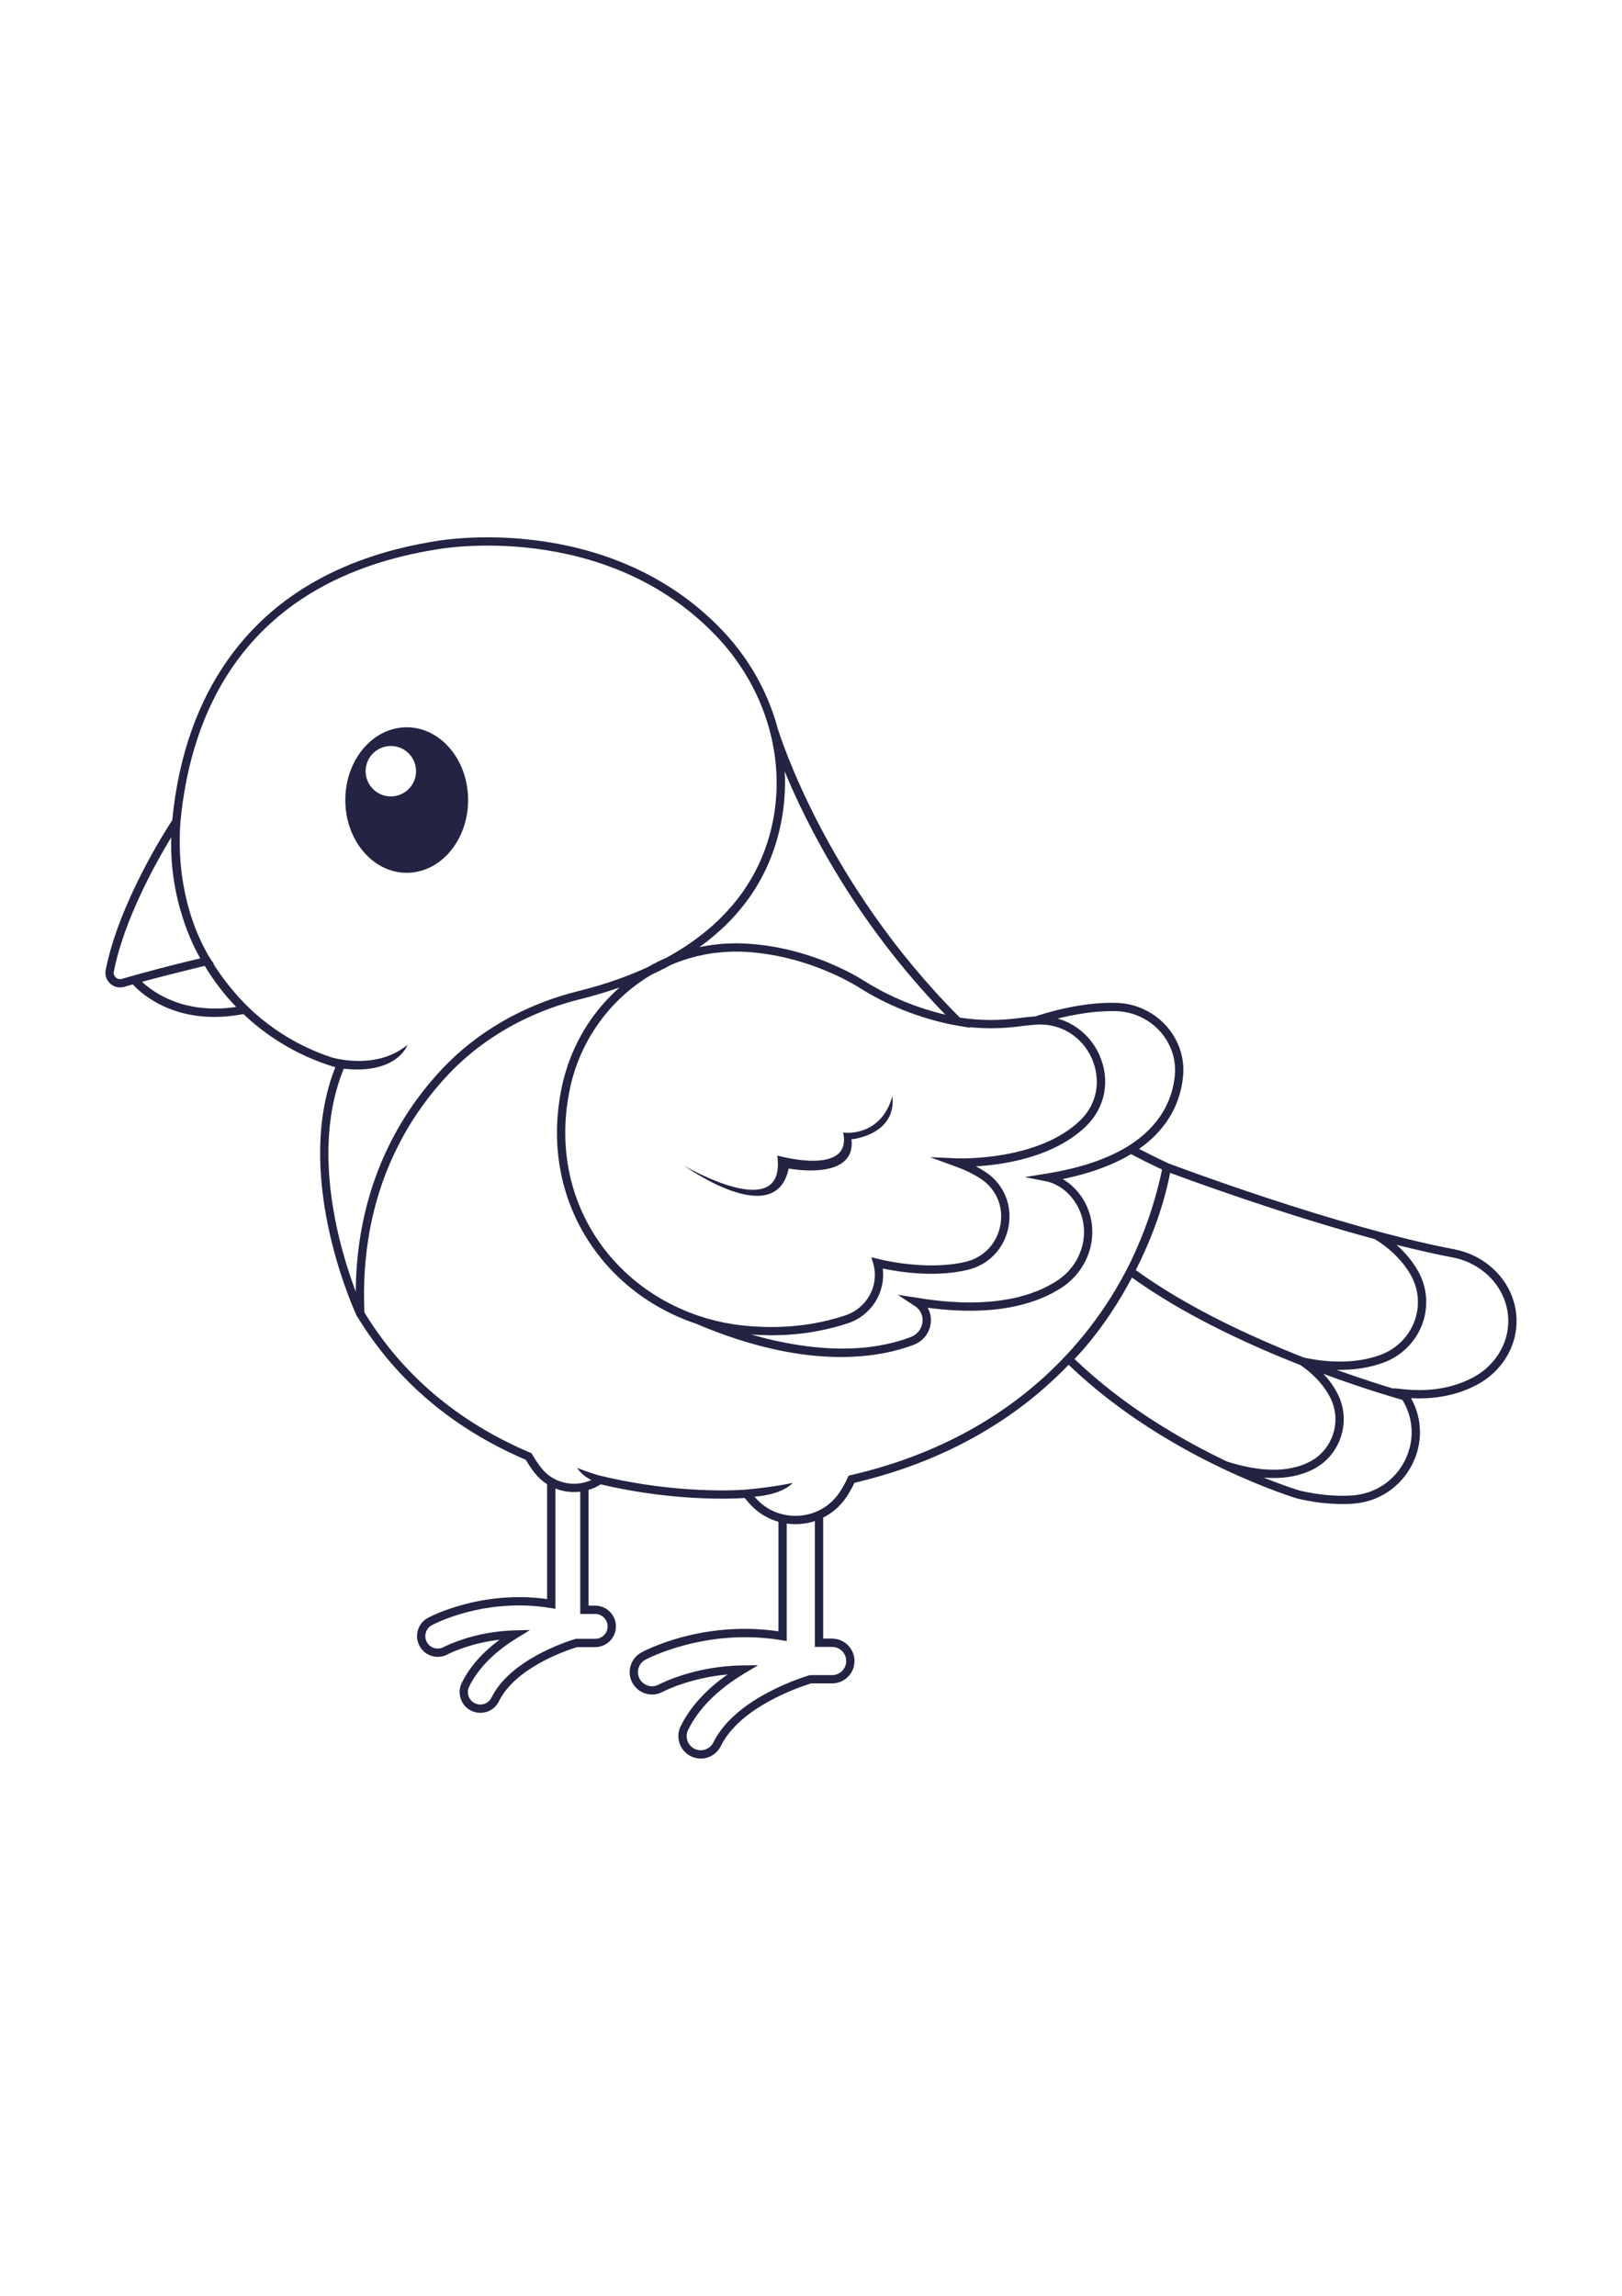 <?xml version="1.0" encoding="utf-8"?>
<!-- Generator: Adobe Illustrator 27.5.0, SVG Export Plug-In . SVG Version: 6.00 Build 0)  -->
<svg xmlns="http://www.w3.org/2000/svg" xmlns:xlink="http://www.w3.org/1999/xlink" viewBox="0 0 500 500" width="595" height="842" preserveAspectRatio="xMidYMid meet" data-scaled="true">
<g id="BACKGROUND">
	<rect style="fill:#FFFFFF;" width="500" height="500"/>
</g>
<g id="OBJECTS">
	<g>
		<path style="fill:#232343;" d="M466.036,295.593c-2.851-7.317-9.639-12.815-17.715-14.349
			c-36.032-6.849-86.525-25.88-88.134-26.489c-3.018-1.396-6.049-2.902-9.052-4.456c9.438-6.616,12.741-14.915,13.525-22.002
			c0.63-5.691-1.109-11.239-4.896-15.622c-3.869-4.478-9.491-7.167-15.427-7.378c-11.492-0.418-23.584,3.623-25.137,4.16
			c-1.648,0.114-3.202,0.269-4.737,0.479c-6.426,0.877-12.656,0.83-18.577-0.109c-41.147-41.113-55.487-86.987-56.078-88.925
			l-0.026,0.007c-2.942-11.153-8.797-21.714-17.215-30.517c-35.282-36.895-87.438-27.541-87.921-27.448
			c-28.062,4.392-49.382,16.225-63.366,35.169c-10.138,13.733-16.249,30.846-18.172,50.859
			c-1.752,2.663-16.439,25.437-20.526,46.182c-0.305,1.548,0.208,3.11,1.372,4.18c0.85,0.781,1.932,1.196,3.046,1.196
			c0.417,0,0.839-0.059,1.254-0.177c0.78-0.223,1.692-0.482,2.694-0.762c2.138,2.363,10.232,10.037,25.156,10.037
			c2.742,0,5.728-0.274,8.938-0.874c6.079,5.761,13.246,10.496,21.31,13.871c3.121,1.306,5.576,2.082,7.032,2.492
			c-12.781,31.956,4.336,71.653,6.36,76.136l0.065,0.125l0.004,0.087l0.168,0.277c0.032,0.052,0.066,0.102,0.098,0.154l0.186,0.358
			l0.035-0.008c11.971,19.532,29.382,34.291,51.775,43.864c0.871,1.484,1.809,2.867,2.79,4.114c1.072,1.367,2.352,2.502,3.786,3.411
			v35.4c-20.457-2.851-36.067,5.429-36.733,5.789c-1.503,0.807-2.601,2.15-3.091,3.785c-0.493,1.639-0.316,3.371,0.496,4.879
			c0.81,1.503,2.156,2.598,3.791,3.085c1.634,0.485,3.359,0.308,4.855-0.498c0.777-0.399,6.982-3.469,16.049-4.511
			c-5.345,3.943-9.265,8.404-11.683,13.307c-1.555,3.162-0.254,7.002,2.902,8.56c0.88,0.434,1.856,0.664,2.825,0.664
			c2.451,0,4.649-1.366,5.736-3.564c5.098-10.321,20.54-15.601,24.061-16.689h5.616c3.523,0,6.389-2.866,6.389-6.389
			c0-3.523-2.866-6.39-6.389-6.39h-2.045v-35.675c1.331-0.4,2.595-0.967,3.768-1.709c23.993,5.708,43.551,4.252,43.706,4.24
			c0.212-0.01,0.421-0.023,0.641-0.037c0.597,0.731,1.229,1.453,1.885,2.149c2.333,2.486,5.267,4.257,8.528,5.18v33.762
			c-23.648-3.477-41.47,6.092-42.223,6.504c-1.622,0.872-2.807,2.323-3.337,4.087c-0.53,1.768-0.34,3.636,0.536,5.259
			c0.875,1.628,2.331,2.815,4.101,3.343c1.767,0.528,3.632,0.334,5.244-0.543c0.954-0.49,8.75-4.344,19.998-5.355
			c-6.674,4.669-11.525,10.021-14.448,15.951c-1.685,3.407-0.284,7.555,3.126,9.248c0.96,0.473,1.986,0.714,3.049,0.714
			c2.647,0,5.02-1.475,6.196-3.851c5.901-11.956,23.808-18.065,27.824-19.304h6.484c3.805,0,6.901-3.096,6.901-6.901
			c0-3.805-3.096-6.901-6.901-6.901h-2.75v-37.305c2.811-1.409,5.225-3.506,7.004-6.116c0.983-1.429,1.869-2.974,2.637-4.598
			c30.829-7.249,51.86-21.656,66.008-36.374c15.706,15.077,33.867,25.539,47.835,32.152l-0.008,0.026
			c0.062,0.02,0.121,0.036,0.182,0.056c13.008,6.144,22.336,8.94,22.563,9.005c4.812,1.118,9.441,1.681,13.806,1.681
			c1.078,0,2.141-0.035,3.186-0.104c7.95-0.524,14.829-5.086,18.4-12.2c3.284-6.542,3.111-14.039-0.403-20.334
			c7.512,0.407,14.294-0.956,20.225-4.071c6.349-3.335,10.833-9.338,11.995-16.059C467.856,303.106,467.469,299.273,466.036,295.593
			z M350.118,287.644c7.216-14.152,9.825-25.849,10.579-29.97c6.673,2.483,35.156,12.896,63.069,20.426
			c0.803,0.456,7.36,4.334,11.179,11.165c2.424,4.337,2.819,9.496,1.083,14.155c-1.797,4.821-5.639,8.606-10.541,10.383
			c-6.679,2.421-14.579,2.693-23.484,0.824C385.703,308.239,365.956,299.122,350.118,287.644z M344.246,207.85
			c5.228,0.186,10.179,2.554,13.585,6.495c3.317,3.839,4.84,8.694,4.29,13.67c-0.771,6.962-4.24,15.197-14.524,21.523
			c-0.628,0.385-1.272,0.762-1.939,1.126c-0.101,0.055-0.198,0.112-0.3,0.167c-0.788,0.422-1.605,0.829-2.446,1.222
			c-0.106,0.05-0.215,0.098-0.323,0.148c-1.76,0.807-3.631,1.552-5.616,2.23c-0.075,0.026-0.152,0.051-0.228,0.076
			c-0.984,0.332-1.994,0.65-3.032,0.951c-0.026,0.007-0.05,0.015-0.076,0.023c-1.062,0.306-2.154,0.594-3.27,0.867
			c-0.127,0.031-0.259,0.06-0.387,0.091c-0.938,0.225-1.898,0.435-2.873,0.636c-0.253,0.052-0.504,0.105-0.76,0.155
			c-1.121,0.222-2.26,0.432-3.43,0.623l-2.342,0.383l-4.672,0.763l6.974,1.372c0.225,0.044,5.551,1.152,9.024,7.11
			c2.551,4.377,2.876,9.516,1.298,14.106c-0.106,0.309-0.238,0.61-0.361,0.914c-0.08,0.197-0.147,0.399-0.235,0.594
			c-0.185,0.411-0.395,0.812-0.611,1.21c-0.044,0.081-0.079,0.166-0.124,0.247c-0.064,0.113-0.141,0.22-0.207,0.332
			c-1.326,2.242-3.151,4.244-5.451,5.801c-6.91,4.68-20.103,9.424-43.718,5.454l-5.734-0.861l4.997,3.286
			c0.006,0.003,0.592,0.279,1.246,0.968c1.204,1.267,1.667,2.992,1.271,4.735c-0.418,1.837-1.714,3.332-3.47,3.999
			c-0.063,0.024-0.131,0.048-0.195,0.072c-0.568,0.214-1.14,0.414-1.714,0.606c-0.264,0.088-0.534,0.175-0.811,0.262
			c-0.35,0.111-0.702,0.214-1.055,0.317c-2.464,0.714-5.383,1.36-8.763,1.795c-0.192,0.024-0.384,0.048-0.577,0.071
			c-0.328,0.039-0.656,0.078-0.992,0.114c-12.302,1.232-24.909-1.074-35.078-3.992c0.283,0.02,0.563,0.028,0.845,0.046
			c0.627,0.039,1.253,0.076,1.876,0.101c0.76,0.031,1.514,0.046,2.268,0.057c0.391,0.005,0.787,0.029,1.176,0.029
			c0.266,0,0.528-0.012,0.793-0.015c0.416-0.004,0.829-0.013,1.243-0.023c0.813-0.02,1.621-0.054,2.427-0.098
			c0.391-0.022,0.783-0.04,1.172-0.067c1.001-0.07,1.996-0.16,2.985-0.268c0.167-0.018,0.336-0.029,0.503-0.049
			c1.141-0.133,2.272-0.295,3.396-0.478c0.348-0.057,0.693-0.124,1.04-0.186c0.794-0.141,1.583-0.292,2.368-0.458
			c0.393-0.083,0.785-0.171,1.176-0.26c0.771-0.177,1.537-0.369,2.299-0.571c0.346-0.092,0.693-0.179,1.037-0.275
			c1.087-0.306,2.167-0.63,3.234-0.987c7.187-2.402,11.605-9.543,10.656-16.854c0.281,0.06,0.588,0.125,0.921,0.191
			c4.987,0.999,15.583,2.546,25.28,0.227c6.594-1.578,11.426-6.738,12.611-13.465c1.167-6.623-1.561-13.019-7.118-16.688
			c-0.464-0.307-0.945-0.608-1.444-0.901c-0.094-0.055-0.197-0.107-0.292-0.162c-0.404-0.232-0.811-0.463-1.236-0.686
			c7.24-0.415,19.64-2.134,29.258-8.591c0.12-0.08,0.242-0.155,0.361-0.237c0.319-0.22,0.632-0.45,0.944-0.681
			c0.345-0.253,0.685-0.513,1.02-0.78c0.227-0.181,0.455-0.361,0.677-0.549c0.575-0.483,1.14-0.98,1.682-1.507
			c5.973-5.812,7.557-14.22,4.133-21.943c-0.194-0.437-0.405-0.861-0.625-1.278c-0.061-0.115-0.124-0.228-0.186-0.342
			c-0.181-0.329-0.37-0.651-0.567-0.967c-0.054-0.087-0.107-0.176-0.162-0.262c-0.257-0.399-0.525-0.787-0.806-1.163
			c-0.027-0.036-0.055-0.07-0.082-0.105c-0.261-0.344-0.533-0.677-0.813-1.002c-0.058-0.067-0.116-0.134-0.175-0.2
			c-0.637-0.718-1.318-1.386-2.042-1.998c-0.026-0.022-0.052-0.042-0.078-0.064c-0.347-0.29-0.703-0.567-1.067-0.832
			c-0.035-0.026-0.07-0.052-0.106-0.077c-0.78-0.559-1.599-1.06-2.451-1.499c-0.044-0.023-0.089-0.045-0.134-0.067
			c-0.401-0.203-0.809-0.393-1.224-0.569c-0.026-0.011-0.051-0.023-0.077-0.034c-0.449-0.187-0.904-0.359-1.367-0.512
			c-0.017-0.006-0.034-0.01-0.051-0.016c-0.281-0.092-0.563-0.183-0.848-0.263C330.816,208.934,337.716,207.622,344.246,207.85z
			 M314.81,212.467c1.534-0.21,3.086-0.366,4.74-0.476c7.316-0.467,14.004,3.631,17.017,10.427
			c2.335,5.266,2.622,13.042-3.579,19.075c-13.02,12.669-37.75,11.732-37.996,11.717l-8.32-0.367l7.827,2.845
			c3.034,1.103,5.689,2.402,7.893,3.862c4.694,3.101,6.998,8.508,6.011,14.113c-1.005,5.709-5.102,10.085-10.689,11.422
			c-12.333,2.946-26.767-0.825-26.911-0.864l-2.204-0.538l0.663,2.194c0.016,0.07,0.033,0.14,0.041,0.165
			c1.668,6.533-2.137,13.36-8.662,15.54c-9.582,3.209-20.048,4.284-31.1,3.195c-1.208-0.119-2.41-0.272-3.605-0.458
			c-3.584-0.558-7.1-1.413-10.491-2.554c-20.317-6.846-35.169-22.977-39.73-43.15c-1.235-5.485-1.694-11.114-1.378-16.826
			c0.158-2.844,0.531-5.711,1.074-8.59c0.112-0.594,0.209-1.186,0.337-1.781c0.002-0.011,0.005-0.021,0.008-0.032
			c0.188-0.864,0.399-1.72,0.628-2.57c0.035-0.132,0.075-0.261,0.112-0.393c0.217-0.78,0.446-1.555,0.697-2.322
			c0.016-0.049,0.032-0.097,0.048-0.145c4.06-12.288,12.446-22.795,23.602-29.36c2.126-0.971,4.189-2.006,6.137-3.079
			c2.52-1.065,5.094-1.916,7.71-2.56c0.119-0.029,0.238-0.06,0.357-0.088c0.756-0.18,1.516-0.34,2.278-0.485
			c0.121-0.023,0.24-0.051,0.362-0.073c0.828-0.151,1.66-0.279,2.496-0.389c0.285-0.037,0.572-0.063,0.858-0.095
			c0.55-0.063,1.102-0.121,1.655-0.165c0.358-0.029,0.717-0.05,1.076-0.071c0.502-0.03,1.005-0.053,1.51-0.068
			c0.359-0.011,0.718-0.021,1.078-0.024c0.71-0.006,1.421-0.003,2.135,0.02c0.075,0.002,0.149,0.001,0.224,0.004
			c2.216,0.081,4.373,0.28,6.465,0.562c5.705,0.768,10.898,2.179,15.29,3.731c8.811,3.115,14.412,6.78,14.521,6.852
			c8.08,5.087,17.079,8.781,26.748,10.977c0.992,0.224,1.995,0.417,3.005,0.59c0.114,0.02,0.224,0.047,0.338,0.066l3.958,0.667
			l-0.186-0.185C304,213.308,309.337,213.213,314.81,212.467z M291.417,208.933c-0.409-0.097-0.815-0.201-1.222-0.304
			c-0.603-0.153-1.207-0.303-1.804-0.467c-0.519-0.143-1.032-0.3-1.547-0.453c-0.608-0.18-1.218-0.357-1.819-0.549
			c-0.513-0.164-1.018-0.343-1.526-0.516c-0.589-0.201-1.18-0.397-1.762-0.61c-0.525-0.192-1.042-0.4-1.561-0.602
			c-0.553-0.215-1.109-0.424-1.656-0.65c-0.539-0.223-1.068-0.463-1.6-0.696c-0.518-0.227-1.041-0.447-1.552-0.684
			c-0.523-0.243-1.035-0.503-1.552-0.756c-0.514-0.252-1.032-0.495-1.539-0.757c-0.407-0.21-0.803-0.436-1.206-0.653
			c-1.594-0.859-3.163-1.755-4.686-2.716c-0.371-0.246-5.499-3.604-13.658-6.643c-4.831-1.801-10.73-3.484-17.332-4.347
			c-2.127-0.278-4.323-0.477-6.585-0.56c-0.667-0.024-1.331-0.036-1.995-0.036c-0.086,0-0.17,0.006-0.256,0.007
			c-0.652,0.003-1.301,0.025-1.948,0.051c-0.235,0.009-0.472,0.009-0.707,0.022c-0.873,0.047-1.74,0.118-2.603,0.206
			c-0.255,0.026-0.508,0.063-0.763,0.094c-0.644,0.076-1.286,0.158-1.924,0.256c-0.245,0.038-0.49,0.082-0.734,0.124
			c-0.686,0.115-1.368,0.243-2.046,0.384c-0.082,0.017-0.165,0.029-0.246,0.046c12.833-9.218,21.079-21.175,24.592-35.668
			c0.004-0.017,0.009-0.033,0.013-0.05c0.25-1.036,0.481-2.084,0.682-3.146c0.964-5.067,1.304-10.179,1.02-15.291
			C248.683,150.403,263.62,180.262,291.417,208.933z M37.55,197.895c-0.661,0.191-1.36,0.023-1.867-0.443
			c-0.511-0.47-0.727-1.127-0.594-1.804c3.176-16.118,12.959-33.578,17.694-41.364c-0.231,8.463,0.972,16.699,3.442,24.421
			c1.942,6.285,4.24,10.678,5.527,12.865c-6.183,1.449-12.071,2.977-17.051,4.331c-1.323,0.354-2.552,0.691-3.613,0.995
			C39.819,197.25,38.634,197.585,37.55,197.895z M43.783,198.803c0.608-0.167,1.234-0.338,1.888-0.515
			c6.302-1.68,14.621-3.715,17.436-4.399c2.749,4.564,5.998,8.814,9.708,12.657C56.633,208.964,47.139,201.956,43.783,198.803z
			 M105.964,225.589c16.604,1.794,19.654-7.37,19.654-7.37c-9.149,7.568-21.541,4.401-23.377,3.875
			c-1.312-0.426-2.975-1.021-4.903-1.827c-7.179-3.005-13.615-7.134-19.175-12.123l0.017-0.003l-1.795-1.696
			c-0.063-0.059-5.927-5.639-10.597-13.183l0.132-0.03l-1.052-1.508l-0.449-0.78l-0.044,0.01c-0.08-0.131-0.168-0.277-0.266-0.442
			c-1.414-2.543-2.675-5.176-3.764-7.892c-2.845-7.292-5.802-18.687-4.726-33.098c3.109-33.164,19.413-74.661,79.462-84.06
			c0.508-0.096,51.334-9.176,85.639,26.696c12.034,12.584,18.645,28.883,18.692,45.227c0,0.043,0.001,0.085,0.001,0.128
			c0,0.668-0.012,1.336-0.033,2.004c-0.021,0.621-0.048,1.241-0.088,1.861c-0.028,0.438-0.064,0.875-0.101,1.313
			c-0.071,0.814-0.15,1.628-0.254,2.44c-0.032,0.253-0.072,0.506-0.107,0.759c-0.127,0.897-0.267,1.794-0.434,2.689
			c-0.012,0.067-0.022,0.134-0.035,0.201c-0.023,0.121-0.052,0.24-0.076,0.361c-0.164,0.838-0.348,1.665-0.544,2.486
			c-0.106,0.441-0.219,0.878-0.334,1.314c-0.12,0.457-0.249,0.909-0.379,1.361c-4.529,15.586-15.202,28.084-31.471,37.012
			c-1.989,0.855-3.918,1.833-5.786,2.914c-4.702,2.174-9.794,4.092-15.282,5.735c-0.046,0.014-0.092,0.028-0.138,0.042
			c-2.037,0.608-4.128,1.178-6.271,1.711c-6.996,1.739-13.633,4.249-19.798,7.448c-0.146,0.076-0.295,0.146-0.441,0.222
			c-0.069,0.036-0.135,0.076-0.204,0.112c-8.002,4.237-15.191,9.651-21.291,16.095c-2.675,2.827-5.438,6.101-8.128,9.826
			c-0.015,0.02-0.03,0.041-0.044,0.061c-0.365,0.506-0.728,1.021-1.09,1.544c-0.029,0.042-0.058,0.083-0.086,0.125
			c-0.353,0.513-0.705,1.033-1.054,1.562c-0.033,0.05-0.065,0.1-0.098,0.15c-0.347,0.527-0.691,1.061-1.033,1.604
			c-0.033,0.053-0.066,0.106-0.099,0.159c-0.342,0.546-0.683,1.099-1.02,1.662c-0.028,0.046-0.055,0.094-0.083,0.14
			c-0.344,0.576-0.685,1.16-1.022,1.753c-0.009,0.016-0.018,0.033-0.028,0.049c-2.449,4.315-4.711,9.088-6.637,14.337
			c-0.05,0.135-0.101,0.268-0.15,0.404c-0.211,0.584-0.415,1.177-0.618,1.773c-0.075,0.22-0.152,0.438-0.226,0.66
			c-0.184,0.553-0.361,1.114-0.537,1.676c-0.086,0.274-0.172,0.546-0.256,0.823c-0.162,0.535-0.319,1.077-0.473,1.621
			c-0.09,0.315-0.18,0.63-0.267,0.948c-0.144,0.525-0.283,1.055-0.419,1.588c-0.09,0.349-0.178,0.699-0.265,1.051
			c-0.127,0.517-0.249,1.038-0.369,1.563c-0.087,0.381-0.172,0.763-0.255,1.148c-0.111,0.512-0.219,1.027-0.323,1.546
			c-0.082,0.411-0.161,0.825-0.239,1.241c-0.095,0.505-0.188,1.011-0.276,1.523c-0.077,0.447-0.149,0.898-0.221,1.349
			c-0.078,0.494-0.157,0.987-0.229,1.487c-0.07,0.486-0.134,0.978-0.198,1.47c-0.063,0.479-0.127,0.957-0.183,1.442
			c-0.063,0.536-0.117,1.08-0.172,1.622c-0.046,0.452-0.095,0.902-0.136,1.359c-0.055,0.615-0.099,1.24-0.145,1.865
			c-0.029,0.397-0.063,0.789-0.087,1.189c-0.049,0.785-0.084,1.582-0.118,2.381c-0.01,0.249-0.026,0.494-0.035,0.745
			c-0.038,1.071-0.062,2.152-0.071,3.247C104.767,281.315,95.609,250.781,105.964,225.589z M183.474,393.619
			c2.114,0,3.834,1.72,3.834,3.834c0,2.113-1.72,3.834-3.834,3.834h-5.997l-0.182,0.055c-3.314,1.006-20.133,6.605-25.79,18.057
			c-0.653,1.32-1.973,2.141-3.445,2.141c-0.578,0-1.164-0.139-1.693-0.4c-1.894-0.934-2.674-3.241-1.741-5.138
			c2.77-5.616,7.728-10.647,14.735-14.954l4.04-2.483l-4.741,0.117c-12.15,0.299-20.904,4.629-21.9,5.142
			c-0.901,0.486-1.938,0.592-2.919,0.302c-0.979-0.293-1.786-0.949-2.271-1.848c-0.488-0.907-0.594-1.947-0.298-2.932
			c0.294-0.978,0.952-1.784,1.856-2.269c0.654-0.353,16.26-8.63,36.592-5.292l1.485,0.244v-37.063
			c0.176,0.07,0.356,0.13,0.535,0.194c0.087,0.031,0.173,0.065,0.26,0.094c0.396,0.133,0.796,0.25,1.2,0.35
			c0.093,0.023,0.188,0.042,0.282,0.063c0.338,0.077,0.678,0.143,1.02,0.197c0.1,0.016,0.199,0.034,0.299,0.048
			c0.412,0.057,0.826,0.098,1.242,0.122c0.088,0.005,0.176,0.005,0.263,0.008c0.351,0.014,0.702,0.015,1.055,0.005
			c0.106-0.003,0.212-0.005,0.319-0.01c0.397-0.019,0.794-0.049,1.191-0.098v37.682H183.474z M256.508,403.781
			c2.396,0,4.345,1.949,4.345,4.345c0,2.396-1.949,4.345-4.345,4.345h-6.866l-0.182,0.055c-3.802,1.156-23.092,7.583-29.552,20.673
			c-0.741,1.497-2.237,2.427-3.905,2.427c-0.667,0-1.313-0.152-1.916-0.448c-2.146-1.066-3.029-3.679-1.968-5.825
			c3.264-6.621,9.156-12.509,17.512-17.502l4.063-2.428l-4.732,0.053c-14.329,0.16-24.716,5.292-25.898,5.9
			c-1.018,0.554-2.19,0.676-3.3,0.344c-1.113-0.333-2.03-1.079-2.581-2.107c-0.552-1.023-0.672-2.199-0.338-3.314
			c0.333-1.109,1.078-2.022,2.107-2.575c0.182-0.101,18.547-9.963,42.069-5.995l1.491,0.252v-36.218
			c0.089,0.013,0.178,0.019,0.267,0.03c0.189,0.024,0.378,0.045,0.567,0.064c0.174,0.017,0.348,0.032,0.522,0.044
			c0.186,0.013,0.372,0.023,0.559,0.03c0.177,0.007,0.353,0.013,0.53,0.015c0.082,0.001,0.164,0.007,0.247,0.007
			c0.051,0,0.102-0.008,0.154-0.008c0.589-0.005,1.177-0.034,1.762-0.092c0.08-0.008,0.16-0.019,0.24-0.028
			c0.604-0.068,1.204-0.159,1.798-0.284c0.041-0.009,0.081-0.02,0.122-0.029c0.6-0.13,1.194-0.289,1.779-0.477
			c0.032-0.01,0.064-0.018,0.096-0.029c0.016-0.005,0.032-0.009,0.048-0.014v38.791H256.508z M262.211,350.858l-0.617,0.143
			l-0.26,0.577c-0.765,1.698-1.666,3.307-2.683,4.783c-1.672,2.455-3.986,4.39-6.697,5.597c-3.237,1.458-6.941,1.821-10.436,1.023
			l-0.009-0.002c-3.161-0.711-6.002-2.336-8.218-4.698c-0.249-0.264-0.487-0.537-0.728-0.808c8.946-0.671,11.82-4.248,11.82-4.248
			c-5.596,1.188-11.648,1.818-14.189,2.049l-0.239,0.017c-0.392,0.028-0.777,0.056-1.212,0.077
			c-0.194,0.016-19.64,1.461-43.488-4.303l-0.554-0.134l-0.012,0.008c-1.148-0.34-3.766-1.151-6.741-2.317
			c0,0,1.037,2.064,4.333,3.725c-0.766,0.347-1.566,0.623-2.397,0.815l-0.02,0.004c-0.366,0.084-0.733,0.148-1.101,0.201
			c-2.8,0.397-5.63-0.119-8.094-1.492c-0.035-0.02-0.073-0.035-0.108-0.055l-0.013-0.007c-1.415-0.798-2.651-1.864-3.675-3.169
			c-0.987-1.254-1.929-2.661-2.798-4.179l-0.214-0.373l-0.396-0.169c-22.168-9.391-39.369-23.935-51.13-43.229
			c-0.204-4.508-0.153-8.82,0.116-12.943c0.002-0.024,0.002-0.05,0.004-0.074c0.055-0.837,0.125-1.661,0.198-2.483
			c0.018-0.199,0.03-0.404,0.049-0.602c0.056-0.598,0.126-1.183,0.192-1.773c0.046-0.414,0.085-0.835,0.136-1.245
			c0.046-0.374,0.102-0.739,0.152-1.11c0.082-0.612,0.16-1.227,0.251-1.83c0.027-0.177,0.059-0.348,0.087-0.524
			c3.738-23.81,14.843-40.351,24.69-50.759c6.388-6.752,14.021-12.334,22.553-16.576c5.621-2.794,11.628-5.011,17.94-6.579
			c0.308-0.077,0.609-0.16,0.915-0.238c0.566-0.145,1.132-0.29,1.704-0.444c0.532-0.143,1.058-0.289,1.584-0.437
			c0.311-0.087,0.622-0.176,0.934-0.266c2.447-0.704,4.834-1.454,7.141-2.259c-7.631,6.723-13.473,15.602-16.574,25.886
			c-0.052,0.172-0.098,0.346-0.148,0.519c-0.159,0.544-0.318,1.088-0.461,1.64c-0.198,0.757-0.381,1.519-0.548,2.286
			c-0.233,1.079-0.43,2.157-0.611,3.233c-0.021,0.124-0.05,0.248-0.07,0.372c-0.076,0.467-0.124,0.931-0.19,1.398
			c-0.104,0.734-0.219,1.469-0.299,2.202c-0.02,0.184-0.027,0.367-0.045,0.551c-0.102,1.009-0.193,2.018-0.249,3.023
			c-0.329,5.947,0.149,11.808,1.437,17.519c4.758,21.05,20.236,37.876,41.31,44.976c3.409,1.455,6.694,2.719,9.865,3.821
			c0.141,0.049,0.28,0.094,0.421,0.143c0.891,0.307,1.774,0.603,2.646,0.884c0.226,0.073,0.447,0.14,0.672,0.211
			c0.78,0.247,1.555,0.487,2.32,0.713c0.273,0.081,0.541,0.156,0.812,0.234c0.708,0.204,1.412,0.404,2.107,0.591
			c0.297,0.08,0.591,0.156,0.887,0.234c0.659,0.173,1.314,0.34,1.962,0.498c0.309,0.075,0.615,0.148,0.921,0.22
			c0.624,0.147,1.242,0.288,1.854,0.422c0.312,0.068,0.622,0.134,0.931,0.198c0.597,0.125,1.189,0.244,1.775,0.356
			c0.307,0.059,0.612,0.117,0.916,0.172c0.581,0.106,1.155,0.206,1.724,0.3c0.295,0.049,0.59,0.098,0.882,0.144
			c0.569,0.089,1.131,0.171,1.689,0.249c0.279,0.039,0.56,0.079,0.836,0.115c0.566,0.074,1.124,0.14,1.678,0.202
			c0.255,0.029,0.512,0.06,0.764,0.086c0.574,0.06,1.138,0.111,1.699,0.159c0.221,0.019,0.446,0.041,0.665,0.058
			c0.602,0.047,1.193,0.085,1.78,0.119c0.166,0.01,0.336,0.022,0.502,0.031c0.671,0.035,1.33,0.061,1.981,0.08
			c0.074,0.002,0.151,0.006,0.225,0.008c1.354,0.036,2.661,0.036,3.927,0.008c0.04-0.001,0.083-0.001,0.123-0.002
			c0.523-0.013,1.035-0.033,1.543-0.055c0.102-0.004,0.206-0.007,0.307-0.012c0.487-0.024,0.963-0.054,1.435-0.086
			c0.114-0.008,0.231-0.014,0.344-0.022c0.465-0.034,0.921-0.073,1.372-0.114c0.112-0.01,0.226-0.02,0.337-0.03
			c0.449-0.043,0.888-0.091,1.323-0.142c0.106-0.012,0.214-0.024,0.32-0.037c0.436-0.053,0.864-0.109,1.287-0.168
			c0.094-0.013,0.189-0.026,0.283-0.04c0.427-0.062,0.845-0.127,1.258-0.195c0.081-0.013,0.162-0.027,0.243-0.04
			c0.42-0.071,0.832-0.144,1.237-0.221c0.063-0.012,0.125-0.024,0.187-0.036c0.418-0.08,0.829-0.163,1.23-0.249
			c0.038-0.008,0.075-0.016,0.113-0.024c0.42-0.091,0.832-0.184,1.234-0.279c0.011-0.003,0.021-0.005,0.032-0.008
			c2.549-0.609,4.732-1.308,6.532-1.996c2.555-0.973,4.444-3.151,5.051-5.824c0.447-1.966,0.155-3.923-0.802-5.583
			c22.036,2.974,34.777-1.775,41.679-6.445c1.833-1.242,3.392-2.74,4.691-4.398c1.44-1.837,2.556-3.873,3.292-6.025
			c1.8-5.266,1.418-11.166-1.514-16.194c-1.951-3.336-4.424-5.372-6.507-6.596c1.04-0.213,2.042-0.441,3.027-0.677
			c0.056-0.014,0.111-0.028,0.168-0.042c0.94-0.227,1.852-0.464,2.742-0.711c0.065-0.018,0.129-0.036,0.193-0.054
			c6.032-1.684,10.947-3.799,14.925-6.196c3.161,1.662,6.372,3.256,9.566,4.75c-2.303,10.953-5.841,20.457-9.69,28.411
			c-1.716,3.488-3.709,7.132-6.033,10.845c-3.705,5.921-8.501,12.388-14.628,18.81l-0.328,0.303l0.022,0.021
			C313.617,329.564,292.81,343.788,262.211,350.858z M348.932,289.942c15.897,11.451,35.58,20.555,51.885,26.96l0.04,0.025
			c0.062,0.038,6.2,3.867,9.317,10.239c3.533,7.225,0.566,16.035-6.613,19.639c-6.379,3.2-14.872,3.151-25.238-0.132
			c-13.743-6.506-31.624-16.793-47.094-31.629C333.896,312.31,341.68,303.725,348.932,289.942z M433.085,346.304
			c-3.16,6.296-9.248,10.332-16.283,10.796c-5.027,0.328-10.49-0.18-16.174-1.499c-0.129-0.038-4.382-1.317-11.072-4.008
			c1.04,0.084,2.061,0.134,3.053,0.134c4.549,0,8.593-0.88,12.098-2.639c8.426-4.23,11.908-14.568,7.763-23.045
			c-1.243-2.542-2.887-4.692-4.495-6.416c12.613,4.656,22.11,7.397,24.331,8.021C435.805,333.344,436.108,340.28,433.085,346.304z
			 M464.668,306.55c-1.028,5.943-5.016,11.263-10.665,14.232c-6.153,3.232-13.339,4.438-21.37,3.581l-3-0.318l0.166,0.212
			c-3.718-1.112-10.017-3.088-17.76-5.866c5.194,0.108,9.987-0.616,14.319-2.186c5.609-2.033,10.007-6.367,12.065-11.893
			c1.998-5.361,1.543-11.3-1.248-16.294c-1.924-3.441-4.435-6.164-6.686-8.16c5.97,1.509,11.831,2.846,17.355,3.896
			c7.218,1.372,13.276,6.265,15.81,12.768C464.916,299.761,465.257,303.136,464.668,306.55z"/>
		<path style="fill:#232343;" d="M259.908,245.273c2.962,13.69-20.311,7.07-20.311,7.07c2.984,21.742-28.622,3.172-28.622,3.172
			s28.088,20.238,32.141,0.827c0,0,20.826,4.06,19.362-8.993c0,0,13.93-1.292,12.615-13.308
			C271.489,246.954,259.908,245.273,259.908,245.273z"/>
		<ellipse style="fill:#232343;" cx="125.372" cy="142.783" rx="18.926" ry="22.422"/>
		<g>
			
				<ellipse transform="matrix(0.229 -0.973 0.973 0.229 -37.352 220.525)" style="fill:#FFFFFF;" cx="120.535" cy="133.842" rx="7.774" ry="7.774"/>
		</g>
	</g>
</g>
</svg>
